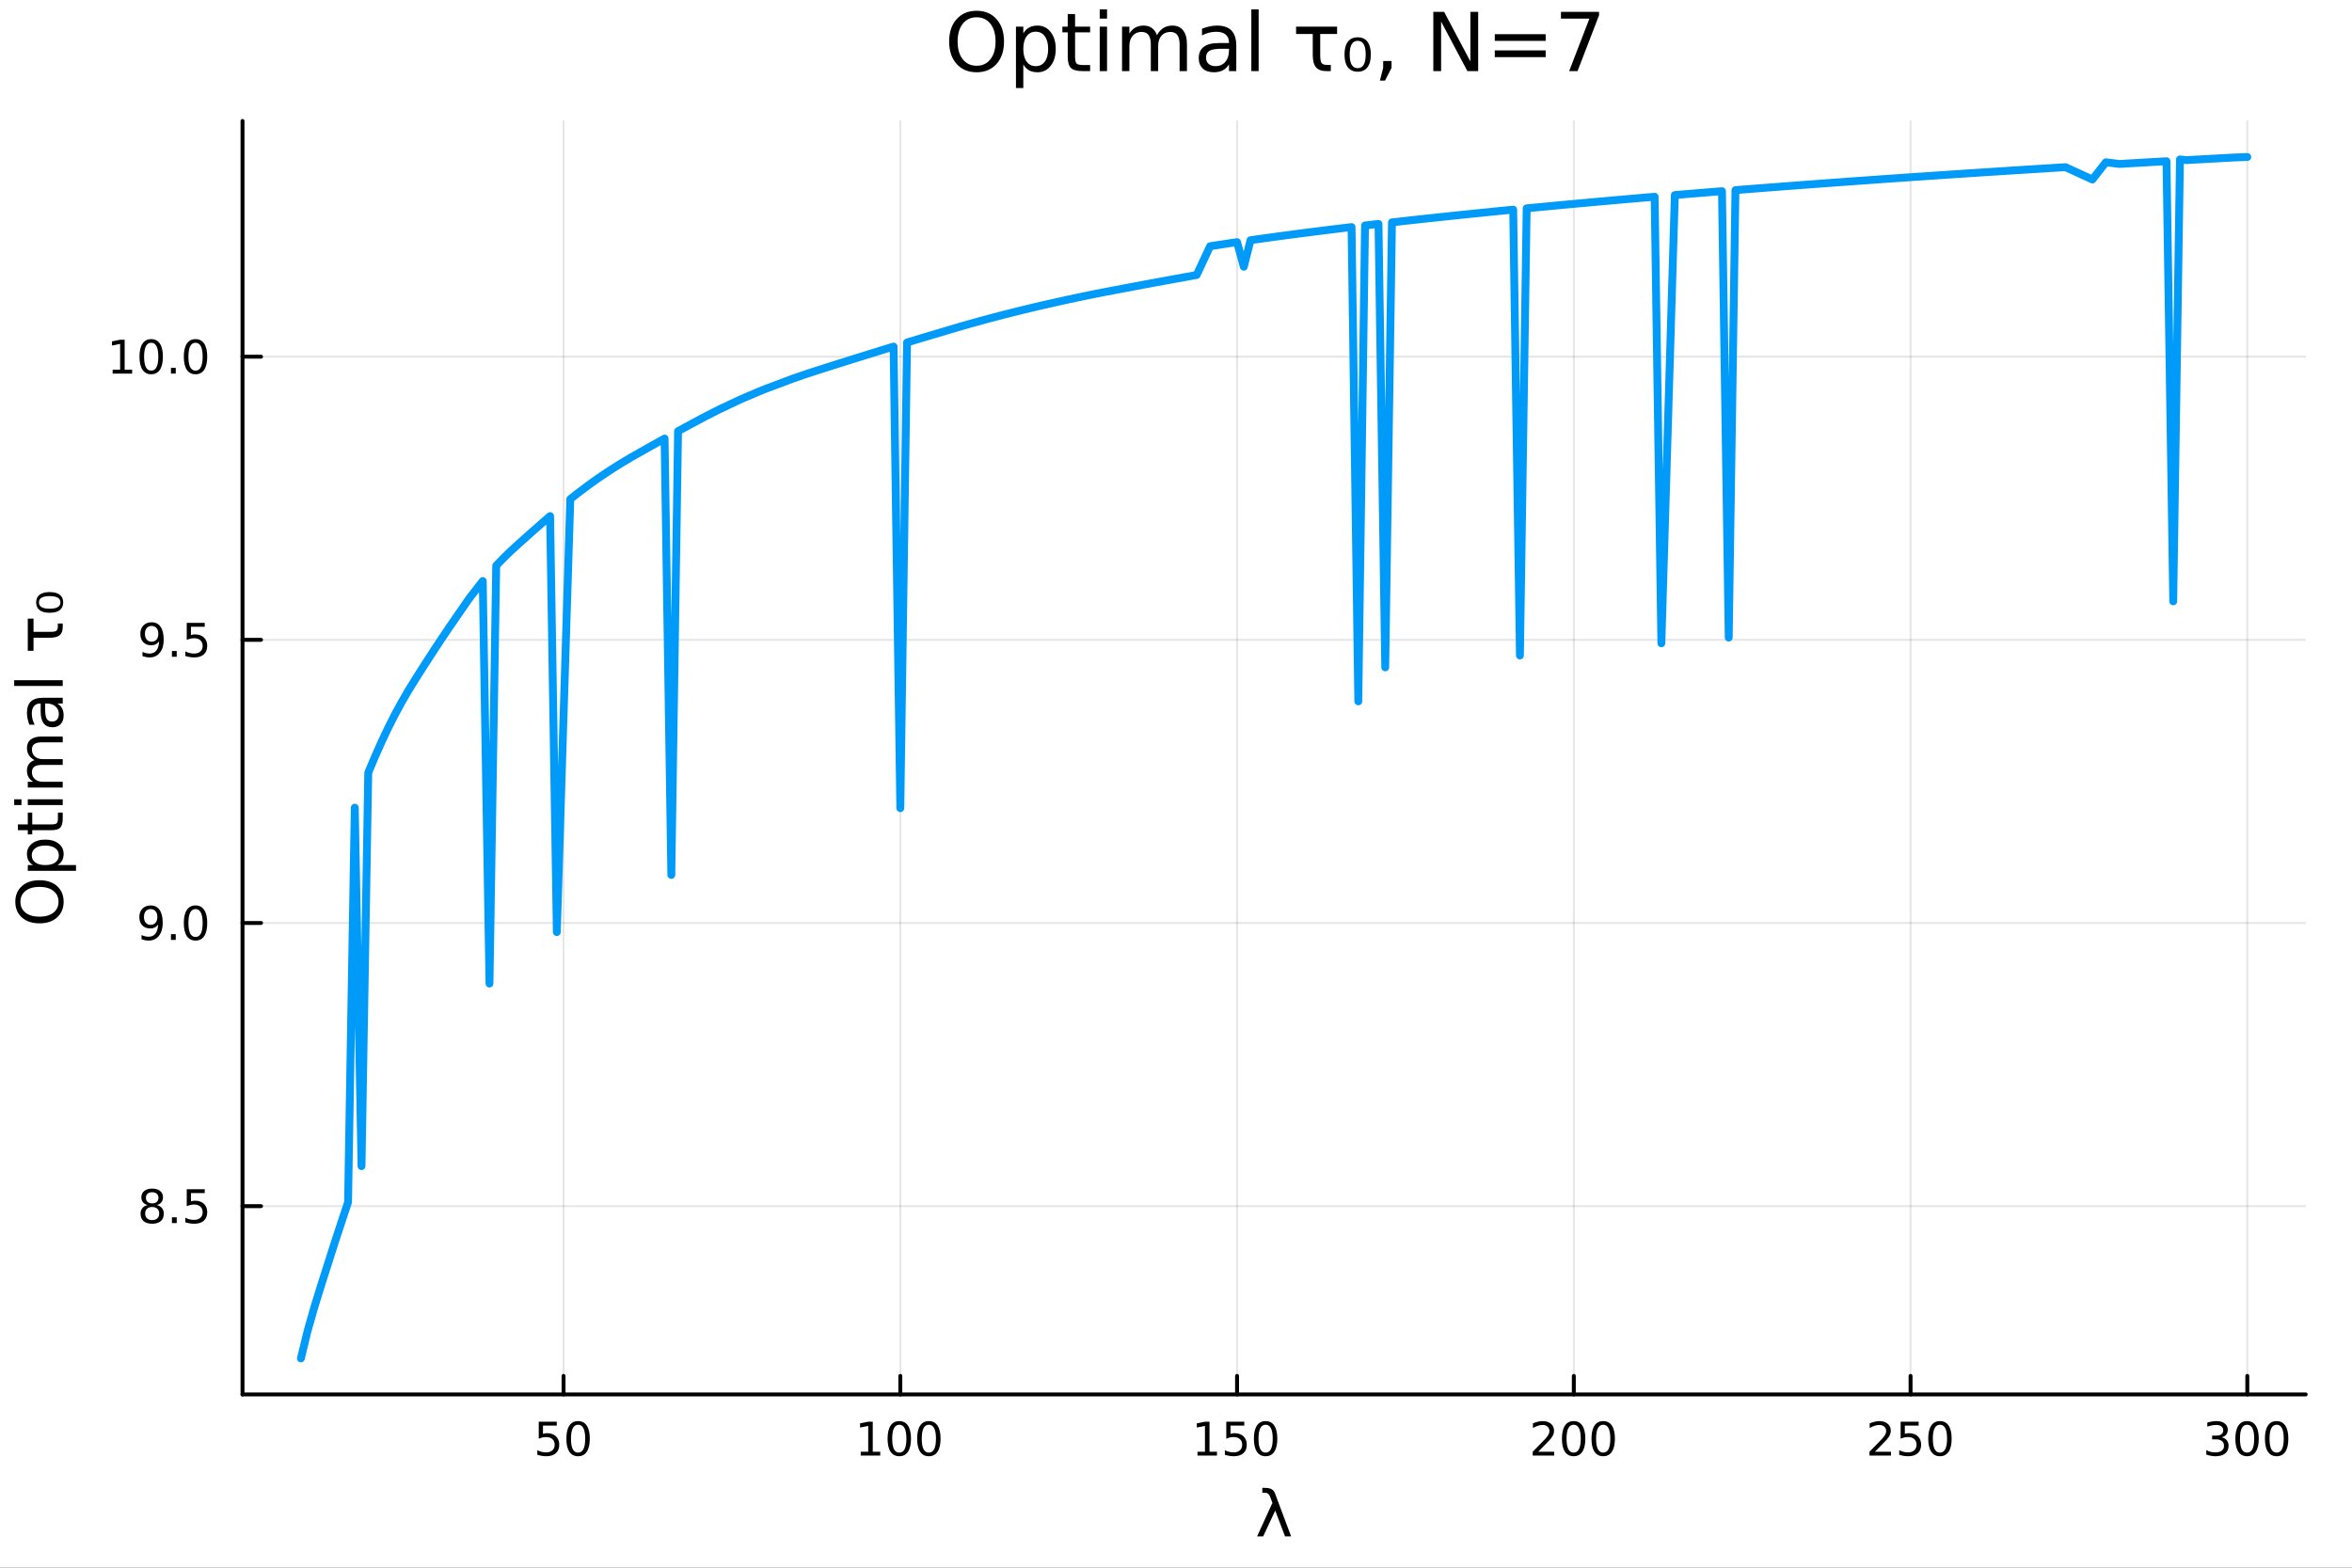 <?xml version="1.0" encoding="utf-8"?>
<svg xmlns="http://www.w3.org/2000/svg" xmlns:xlink="http://www.w3.org/1999/xlink" width="600" height="400" viewBox="0 0 2400 1600">
<rect x="0" y="0" width="2400" height="1600" fill="#333333" stroke="none"/>
<defs>
  <clipPath id="clip450">
    <rect x="0" y="0" width="2400" height="1600"/>
  </clipPath>
</defs>
<path clip-path="url(#clip450)" d="M0 1600 L2400 1600 L2400 8.88178e-14 L0 8.88178e-14  Z" fill="#ffffff" fill-rule="evenodd" fill-opacity="1"/>
<defs>
  <clipPath id="clip451">
    <rect x="480" y="0" width="1681" height="1600"/>
  </clipPath>
</defs>
<path clip-path="url(#clip450)" d="M247.459 1423.18 L2352.76 1423.18 L2352.76 123.472 L247.459 123.472  Z" fill="#ffffff" fill-rule="evenodd" fill-opacity="1"/>
<defs>
  <clipPath id="clip452">
    <rect x="247" y="123" width="2106" height="1301"/>
  </clipPath>
</defs>
<polyline clip-path="url(#clip452)" style="stroke:#000000; stroke-linecap:round; stroke-linejoin:round; stroke-width:2; stroke-opacity:0.1; fill:none" points="575.067,1423.18 575.067,123.472 "/>
<polyline clip-path="url(#clip452)" style="stroke:#000000; stroke-linecap:round; stroke-linejoin:round; stroke-width:2; stroke-opacity:0.1; fill:none" points="918.688,1423.18 918.688,123.472 "/>
<polyline clip-path="url(#clip452)" style="stroke:#000000; stroke-linecap:round; stroke-linejoin:round; stroke-width:2; stroke-opacity:0.1; fill:none" points="1262.31,1423.18 1262.31,123.472 "/>
<polyline clip-path="url(#clip452)" style="stroke:#000000; stroke-linecap:round; stroke-linejoin:round; stroke-width:2; stroke-opacity:0.1; fill:none" points="1605.93,1423.18 1605.93,123.472 "/>
<polyline clip-path="url(#clip452)" style="stroke:#000000; stroke-linecap:round; stroke-linejoin:round; stroke-width:2; stroke-opacity:0.1; fill:none" points="1949.55,1423.18 1949.55,123.472 "/>
<polyline clip-path="url(#clip452)" style="stroke:#000000; stroke-linecap:round; stroke-linejoin:round; stroke-width:2; stroke-opacity:0.1; fill:none" points="2293.17,1423.18 2293.17,123.472 "/>
<polyline clip-path="url(#clip452)" style="stroke:#000000; stroke-linecap:round; stroke-linejoin:round; stroke-width:2; stroke-opacity:0.1; fill:none" points="247.459,1231.01 2352.76,1231.01 "/>
<polyline clip-path="url(#clip452)" style="stroke:#000000; stroke-linecap:round; stroke-linejoin:round; stroke-width:2; stroke-opacity:0.1; fill:none" points="247.459,942.012 2352.76,942.012 "/>
<polyline clip-path="url(#clip452)" style="stroke:#000000; stroke-linecap:round; stroke-linejoin:round; stroke-width:2; stroke-opacity:0.1; fill:none" points="247.459,653.017 2352.76,653.017 "/>
<polyline clip-path="url(#clip452)" style="stroke:#000000; stroke-linecap:round; stroke-linejoin:round; stroke-width:2; stroke-opacity:0.1; fill:none" points="247.459,364.022 2352.76,364.022 "/>
<polyline clip-path="url(#clip450)" style="stroke:#000000; stroke-linecap:round; stroke-linejoin:round; stroke-width:4; stroke-opacity:1; fill:none" points="247.459,1423.18 2352.76,1423.18 "/>
<polyline clip-path="url(#clip450)" style="stroke:#000000; stroke-linecap:round; stroke-linejoin:round; stroke-width:4; stroke-opacity:1; fill:none" points="575.067,1423.18 575.067,1404.28 "/>
<polyline clip-path="url(#clip450)" style="stroke:#000000; stroke-linecap:round; stroke-linejoin:round; stroke-width:4; stroke-opacity:1; fill:none" points="918.688,1423.18 918.688,1404.28 "/>
<polyline clip-path="url(#clip450)" style="stroke:#000000; stroke-linecap:round; stroke-linejoin:round; stroke-width:4; stroke-opacity:1; fill:none" points="1262.31,1423.18 1262.31,1404.28 "/>
<polyline clip-path="url(#clip450)" style="stroke:#000000; stroke-linecap:round; stroke-linejoin:round; stroke-width:4; stroke-opacity:1; fill:none" points="1605.93,1423.18 1605.93,1404.28 "/>
<polyline clip-path="url(#clip450)" style="stroke:#000000; stroke-linecap:round; stroke-linejoin:round; stroke-width:4; stroke-opacity:1; fill:none" points="1949.55,1423.18 1949.55,1404.28 "/>
<polyline clip-path="url(#clip450)" style="stroke:#000000; stroke-linecap:round; stroke-linejoin:round; stroke-width:4; stroke-opacity:1; fill:none" points="2293.17,1423.18 2293.17,1404.28 "/>
<path clip-path="url(#clip450)" d="M549.766 1451.02 L568.123 1451.02 L568.123 1454.96 L554.049 1454.96 L554.049 1463.43 Q555.067 1463.08 556.086 1462.92 Q557.104 1462.73 558.123 1462.73 Q563.91 1462.73 567.289 1465.9 Q570.669 1469.08 570.669 1474.49 Q570.669 1480.07 567.197 1483.17 Q563.724 1486.25 557.405 1486.25 Q555.229 1486.25 552.961 1485.88 Q550.715 1485.51 548.308 1484.77 L548.308 1480.07 Q550.391 1481.2 552.613 1481.76 Q554.836 1482.32 557.312 1482.32 Q561.317 1482.32 563.655 1480.21 Q565.993 1478.1 565.993 1474.49 Q565.993 1470.88 563.655 1468.77 Q561.317 1466.67 557.312 1466.67 Q555.437 1466.67 553.562 1467.08 Q551.711 1467.5 549.766 1468.38 L549.766 1451.02 Z" fill="#000000" fill-rule="nonzero" fill-opacity="1" /><path clip-path="url(#clip450)" d="M589.882 1454.1 Q586.271 1454.1 584.442 1457.66 Q582.636 1461.2 582.636 1468.33 Q582.636 1475.44 584.442 1479.01 Q586.271 1482.55 589.882 1482.55 Q593.516 1482.55 595.322 1479.01 Q597.15 1475.44 597.15 1468.33 Q597.15 1461.2 595.322 1457.66 Q593.516 1454.1 589.882 1454.1 M589.882 1450.39 Q595.692 1450.39 598.747 1455 Q601.826 1459.58 601.826 1468.33 Q601.826 1477.06 598.747 1481.67 Q595.692 1486.25 589.882 1486.25 Q584.072 1486.25 580.993 1481.67 Q577.937 1477.06 577.937 1468.33 Q577.937 1459.58 580.993 1455 Q584.072 1450.39 589.882 1450.39 Z" fill="#000000" fill-rule="nonzero" fill-opacity="1" /><path clip-path="url(#clip450)" d="M878.295 1481.64 L885.934 1481.64 L885.934 1455.28 L877.623 1456.95 L877.623 1452.69 L885.887 1451.02 L890.563 1451.02 L890.563 1481.64 L898.202 1481.64 L898.202 1485.58 L878.295 1485.58 L878.295 1481.64 Z" fill="#000000" fill-rule="nonzero" fill-opacity="1" /><path clip-path="url(#clip450)" d="M917.646 1454.1 Q914.035 1454.1 912.207 1457.66 Q910.401 1461.2 910.401 1468.33 Q910.401 1475.44 912.207 1479.01 Q914.035 1482.55 917.646 1482.55 Q921.281 1482.55 923.086 1479.01 Q924.915 1475.44 924.915 1468.33 Q924.915 1461.2 923.086 1457.66 Q921.281 1454.1 917.646 1454.1 M917.646 1450.39 Q923.456 1450.39 926.512 1455 Q929.591 1459.58 929.591 1468.33 Q929.591 1477.06 926.512 1481.67 Q923.456 1486.25 917.646 1486.25 Q911.836 1486.25 908.757 1481.67 Q905.702 1477.06 905.702 1468.33 Q905.702 1459.58 908.757 1455 Q911.836 1450.39 917.646 1450.39 Z" fill="#000000" fill-rule="nonzero" fill-opacity="1" /><path clip-path="url(#clip450)" d="M947.808 1454.1 Q944.197 1454.1 942.368 1457.66 Q940.563 1461.2 940.563 1468.33 Q940.563 1475.44 942.368 1479.01 Q944.197 1482.55 947.808 1482.55 Q951.442 1482.55 953.248 1479.01 Q955.077 1475.44 955.077 1468.33 Q955.077 1461.2 953.248 1457.66 Q951.442 1454.1 947.808 1454.1 M947.808 1450.39 Q953.618 1450.39 956.674 1455 Q959.753 1459.58 959.753 1468.33 Q959.753 1477.06 956.674 1481.67 Q953.618 1486.25 947.808 1486.25 Q941.998 1486.25 938.919 1481.67 Q935.864 1477.06 935.864 1468.33 Q935.864 1459.58 938.919 1455 Q941.998 1450.39 947.808 1450.39 Z" fill="#000000" fill-rule="nonzero" fill-opacity="1" /><path clip-path="url(#clip450)" d="M1221.92 1481.64 L1229.55 1481.64 L1229.55 1455.28 L1221.24 1456.95 L1221.24 1452.69 L1229.51 1451.02 L1234.18 1451.02 L1234.18 1481.64 L1241.82 1481.64 L1241.82 1485.58 L1221.92 1485.58 L1221.92 1481.64 Z" fill="#000000" fill-rule="nonzero" fill-opacity="1" /><path clip-path="url(#clip450)" d="M1251.31 1451.02 L1269.67 1451.02 L1269.67 1454.96 L1255.6 1454.96 L1255.6 1463.43 Q1256.61 1463.08 1257.63 1462.92 Q1258.65 1462.73 1259.67 1462.73 Q1265.46 1462.73 1268.84 1465.9 Q1272.22 1469.08 1272.22 1474.49 Q1272.22 1480.07 1268.74 1483.17 Q1265.27 1486.25 1258.95 1486.25 Q1256.78 1486.25 1254.51 1485.88 Q1252.26 1485.51 1249.86 1484.77 L1249.86 1480.07 Q1251.94 1481.2 1254.16 1481.76 Q1256.38 1482.32 1258.86 1482.32 Q1262.86 1482.32 1265.2 1480.21 Q1267.54 1478.1 1267.54 1474.49 Q1267.54 1470.88 1265.2 1468.77 Q1262.86 1466.67 1258.86 1466.67 Q1256.98 1466.67 1255.11 1467.08 Q1253.26 1467.5 1251.31 1468.38 L1251.31 1451.02 Z" fill="#000000" fill-rule="nonzero" fill-opacity="1" /><path clip-path="url(#clip450)" d="M1291.43 1454.1 Q1287.82 1454.1 1285.99 1457.66 Q1284.18 1461.2 1284.18 1468.33 Q1284.18 1475.44 1285.99 1479.01 Q1287.82 1482.55 1291.43 1482.55 Q1295.06 1482.55 1296.87 1479.01 Q1298.7 1475.44 1298.7 1468.33 Q1298.7 1461.2 1296.87 1457.66 Q1295.06 1454.1 1291.43 1454.1 M1291.43 1450.39 Q1297.24 1450.39 1300.29 1455 Q1303.37 1459.58 1303.37 1468.33 Q1303.37 1477.06 1300.29 1481.67 Q1297.24 1486.25 1291.43 1486.25 Q1285.62 1486.25 1282.54 1481.67 Q1279.48 1477.06 1279.48 1468.33 Q1279.48 1459.58 1282.54 1455 Q1285.62 1450.39 1291.43 1450.39 Z" fill="#000000" fill-rule="nonzero" fill-opacity="1" /><path clip-path="url(#clip450)" d="M1569.62 1481.64 L1585.94 1481.64 L1585.94 1485.58 L1564 1485.58 L1564 1481.64 Q1566.66 1478.89 1571.24 1474.26 Q1575.85 1469.61 1577.03 1468.27 Q1579.28 1465.74 1580.15 1464.01 Q1581.06 1462.25 1581.06 1460.56 Q1581.06 1457.8 1579.11 1456.07 Q1577.19 1454.33 1574.09 1454.33 Q1571.89 1454.33 1569.44 1455.09 Q1567.01 1455.86 1564.23 1457.41 L1564.23 1452.69 Q1567.05 1451.55 1569.51 1450.97 Q1571.96 1450.39 1574 1450.39 Q1579.37 1450.39 1582.56 1453.08 Q1585.76 1455.77 1585.76 1460.26 Q1585.76 1462.39 1584.95 1464.31 Q1584.16 1466.2 1582.05 1468.8 Q1581.47 1469.47 1578.37 1472.69 Q1575.27 1475.88 1569.62 1481.64 Z" fill="#000000" fill-rule="nonzero" fill-opacity="1" /><path clip-path="url(#clip450)" d="M1605.76 1454.1 Q1602.15 1454.1 1600.32 1457.66 Q1598.51 1461.2 1598.51 1468.33 Q1598.51 1475.44 1600.32 1479.01 Q1602.15 1482.55 1605.76 1482.55 Q1609.39 1482.55 1611.2 1479.01 Q1613.02 1475.44 1613.02 1468.33 Q1613.02 1461.2 1611.2 1457.66 Q1609.39 1454.1 1605.76 1454.1 M1605.76 1450.39 Q1611.57 1450.39 1614.62 1455 Q1617.7 1459.58 1617.7 1468.33 Q1617.7 1477.06 1614.62 1481.67 Q1611.57 1486.25 1605.76 1486.25 Q1599.95 1486.25 1596.87 1481.67 Q1593.81 1477.06 1593.81 1468.33 Q1593.81 1459.58 1596.87 1455 Q1599.95 1450.39 1605.76 1450.39 Z" fill="#000000" fill-rule="nonzero" fill-opacity="1" /><path clip-path="url(#clip450)" d="M1635.92 1454.1 Q1632.31 1454.1 1630.48 1457.66 Q1628.67 1461.2 1628.67 1468.33 Q1628.67 1475.44 1630.48 1479.01 Q1632.31 1482.55 1635.92 1482.55 Q1639.55 1482.55 1641.36 1479.01 Q1643.19 1475.44 1643.19 1468.33 Q1643.19 1461.2 1641.36 1457.66 Q1639.55 1454.1 1635.92 1454.1 M1635.92 1450.39 Q1641.73 1450.39 1644.78 1455 Q1647.86 1459.58 1647.86 1468.33 Q1647.86 1477.06 1644.78 1481.67 Q1641.73 1486.25 1635.92 1486.25 Q1630.11 1486.25 1627.03 1481.67 Q1623.97 1477.06 1623.97 1468.33 Q1623.97 1459.58 1627.03 1455 Q1630.11 1450.39 1635.92 1450.39 Z" fill="#000000" fill-rule="nonzero" fill-opacity="1" /><path clip-path="url(#clip450)" d="M1913.24 1481.64 L1929.56 1481.64 L1929.56 1485.58 L1907.62 1485.58 L1907.62 1481.64 Q1910.28 1478.89 1914.86 1474.26 Q1919.47 1469.61 1920.65 1468.27 Q1922.9 1465.74 1923.78 1464.01 Q1924.68 1462.25 1924.68 1460.56 Q1924.68 1457.8 1922.73 1456.07 Q1920.81 1454.33 1917.71 1454.33 Q1915.51 1454.33 1913.06 1455.09 Q1910.63 1455.86 1907.85 1457.41 L1907.85 1452.69 Q1910.67 1451.55 1913.13 1450.97 Q1915.58 1450.39 1917.62 1450.39 Q1922.99 1450.39 1926.18 1453.08 Q1929.38 1455.77 1929.38 1460.26 Q1929.38 1462.39 1928.57 1464.31 Q1927.78 1466.2 1925.67 1468.8 Q1925.1 1469.47 1921.99 1472.69 Q1918.89 1475.88 1913.24 1481.64 Z" fill="#000000" fill-rule="nonzero" fill-opacity="1" /><path clip-path="url(#clip450)" d="M1939.42 1451.02 L1957.78 1451.02 L1957.78 1454.96 L1943.71 1454.96 L1943.71 1463.43 Q1944.72 1463.08 1945.74 1462.92 Q1946.76 1462.73 1947.78 1462.73 Q1953.57 1462.73 1956.95 1465.9 Q1960.33 1469.08 1960.33 1474.49 Q1960.33 1480.07 1956.85 1483.17 Q1953.38 1486.25 1947.06 1486.25 Q1944.89 1486.25 1942.62 1485.88 Q1940.37 1485.51 1937.97 1484.77 L1937.97 1480.07 Q1940.05 1481.2 1942.27 1481.76 Q1944.49 1482.32 1946.97 1482.32 Q1950.97 1482.32 1953.31 1480.21 Q1955.65 1478.1 1955.65 1474.49 Q1955.65 1470.88 1953.31 1468.77 Q1950.97 1466.67 1946.97 1466.67 Q1945.1 1466.67 1943.22 1467.08 Q1941.37 1467.5 1939.42 1468.38 L1939.42 1451.02 Z" fill="#000000" fill-rule="nonzero" fill-opacity="1" /><path clip-path="url(#clip450)" d="M1979.54 1454.1 Q1975.93 1454.1 1974.1 1457.66 Q1972.29 1461.2 1972.29 1468.33 Q1972.29 1475.44 1974.1 1479.01 Q1975.93 1482.55 1979.54 1482.55 Q1983.17 1482.55 1984.98 1479.01 Q1986.81 1475.44 1986.81 1468.33 Q1986.81 1461.2 1984.98 1457.66 Q1983.17 1454.1 1979.54 1454.1 M1979.54 1450.39 Q1985.35 1450.39 1988.4 1455 Q1991.48 1459.58 1991.48 1468.33 Q1991.48 1477.06 1988.4 1481.67 Q1985.35 1486.25 1979.54 1486.25 Q1973.73 1486.25 1970.65 1481.67 Q1967.59 1477.06 1967.59 1468.33 Q1967.59 1459.58 1970.65 1455 Q1973.73 1450.39 1979.54 1450.39 Z" fill="#000000" fill-rule="nonzero" fill-opacity="1" /><path clip-path="url(#clip450)" d="M2266.93 1466.95 Q2270.29 1467.66 2272.17 1469.93 Q2274.06 1472.2 2274.06 1475.53 Q2274.06 1480.65 2270.54 1483.45 Q2267.03 1486.25 2260.54 1486.25 Q2258.37 1486.25 2256.05 1485.81 Q2253.76 1485.39 2251.31 1484.54 L2251.31 1480.02 Q2253.25 1481.16 2255.57 1481.74 Q2257.88 1482.32 2260.41 1482.32 Q2264.8 1482.32 2267.1 1480.58 Q2269.41 1478.84 2269.41 1475.53 Q2269.41 1472.48 2267.26 1470.77 Q2265.13 1469.03 2261.31 1469.03 L2257.28 1469.03 L2257.28 1465.19 L2261.49 1465.19 Q2264.94 1465.19 2266.77 1463.82 Q2268.6 1462.43 2268.6 1459.84 Q2268.6 1457.18 2266.7 1455.77 Q2264.83 1454.33 2261.31 1454.33 Q2259.39 1454.33 2257.19 1454.75 Q2254.99 1455.16 2252.35 1456.04 L2252.35 1451.88 Q2255.01 1451.14 2257.33 1450.77 Q2259.67 1450.39 2261.73 1450.39 Q2267.05 1450.39 2270.15 1452.83 Q2273.25 1455.23 2273.25 1459.35 Q2273.25 1462.22 2271.61 1464.21 Q2269.97 1466.18 2266.93 1466.95 Z" fill="#000000" fill-rule="nonzero" fill-opacity="1" /><path clip-path="url(#clip450)" d="M2292.93 1454.1 Q2289.32 1454.1 2287.49 1457.66 Q2285.68 1461.2 2285.68 1468.33 Q2285.68 1475.44 2287.49 1479.01 Q2289.32 1482.55 2292.93 1482.55 Q2296.56 1482.55 2298.37 1479.01 Q2300.2 1475.44 2300.2 1468.33 Q2300.2 1461.2 2298.37 1457.66 Q2296.56 1454.1 2292.93 1454.1 M2292.93 1450.39 Q2298.74 1450.39 2301.79 1455 Q2304.87 1459.58 2304.87 1468.33 Q2304.87 1477.06 2301.79 1481.67 Q2298.74 1486.25 2292.93 1486.25 Q2287.12 1486.25 2284.04 1481.67 Q2280.98 1477.06 2280.98 1468.33 Q2280.98 1459.58 2284.04 1455 Q2287.12 1450.39 2292.93 1450.39 Z" fill="#000000" fill-rule="nonzero" fill-opacity="1" /><path clip-path="url(#clip450)" d="M2323.09 1454.1 Q2319.48 1454.1 2317.65 1457.66 Q2315.85 1461.2 2315.85 1468.33 Q2315.85 1475.44 2317.65 1479.01 Q2319.48 1482.55 2323.09 1482.55 Q2326.73 1482.55 2328.53 1479.01 Q2330.36 1475.44 2330.36 1468.33 Q2330.36 1461.2 2328.53 1457.66 Q2326.73 1454.1 2323.09 1454.1 M2323.09 1450.39 Q2328.9 1450.39 2331.96 1455 Q2335.04 1459.58 2335.04 1468.33 Q2335.04 1477.06 2331.96 1481.67 Q2328.9 1486.25 2323.09 1486.25 Q2317.28 1486.25 2314.2 1481.67 Q2311.15 1477.06 2311.15 1468.33 Q2311.15 1459.58 2314.2 1455 Q2317.28 1450.39 2323.09 1450.39 Z" fill="#000000" fill-rule="nonzero" fill-opacity="1" /><path clip-path="url(#clip450)" d="M1301 1524.09 L1317.45 1568.04 L1311.25 1568.04 L1301.25 1541.69 L1288.97 1568.04 L1282.76 1568.04 L1298.39 1533.86 L1296.03 1527.56 Q1294.54 1523.55 1291.13 1523.55 L1288.08 1523.55 L1288.08 1518.52 L1291.8 1518.58 Q1298.99 1518.68 1301 1524.09 Z" fill="#000000" fill-rule="nonzero" fill-opacity="1" /><polyline clip-path="url(#clip450)" style="stroke:#000000; stroke-linecap:round; stroke-linejoin:round; stroke-width:4; stroke-opacity:1; fill:none" points="247.459,1423.18 247.459,123.472 "/>
<polyline clip-path="url(#clip450)" style="stroke:#000000; stroke-linecap:round; stroke-linejoin:round; stroke-width:4; stroke-opacity:1; fill:none" points="247.459,1231.01 266.356,1231.01 "/>
<polyline clip-path="url(#clip450)" style="stroke:#000000; stroke-linecap:round; stroke-linejoin:round; stroke-width:4; stroke-opacity:1; fill:none" points="247.459,942.012 266.356,942.012 "/>
<polyline clip-path="url(#clip450)" style="stroke:#000000; stroke-linecap:round; stroke-linejoin:round; stroke-width:4; stroke-opacity:1; fill:none" points="247.459,653.017 266.356,653.017 "/>
<polyline clip-path="url(#clip450)" style="stroke:#000000; stroke-linecap:round; stroke-linejoin:round; stroke-width:4; stroke-opacity:1; fill:none" points="247.459,364.022 266.356,364.022 "/>
<path clip-path="url(#clip450)" d="M155.278 1231.87 Q151.945 1231.87 150.024 1233.66 Q148.126 1235.44 148.126 1238.56 Q148.126 1241.69 150.024 1243.47 Q151.945 1245.25 155.278 1245.25 Q158.612 1245.25 160.533 1243.47 Q162.454 1241.67 162.454 1238.56 Q162.454 1235.44 160.533 1233.66 Q158.635 1231.87 155.278 1231.87 M150.603 1229.88 Q147.593 1229.14 145.904 1227.08 Q144.237 1225.02 144.237 1222.06 Q144.237 1217.92 147.177 1215.51 Q150.14 1213.1 155.278 1213.1 Q160.44 1213.1 163.38 1215.51 Q166.32 1217.92 166.32 1222.06 Q166.32 1225.02 164.63 1227.08 Q162.964 1229.14 159.978 1229.88 Q163.357 1230.67 165.232 1232.96 Q167.13 1235.25 167.13 1238.56 Q167.13 1243.59 164.052 1246.27 Q160.996 1248.96 155.278 1248.96 Q149.561 1248.96 146.482 1246.27 Q143.427 1243.59 143.427 1238.56 Q143.427 1235.25 145.325 1232.96 Q147.223 1230.67 150.603 1229.88 M148.89 1222.5 Q148.89 1225.18 150.556 1226.69 Q152.246 1228.19 155.278 1228.19 Q158.288 1228.19 159.978 1226.69 Q161.69 1225.18 161.69 1222.5 Q161.69 1219.81 159.978 1218.31 Q158.288 1216.81 155.278 1216.81 Q152.246 1216.81 150.556 1218.31 Q148.89 1219.81 148.89 1222.5 Z" fill="#000000" fill-rule="nonzero" fill-opacity="1" /><path clip-path="url(#clip450)" d="M175.44 1242.41 L180.325 1242.41 L180.325 1248.29 L175.44 1248.29 L175.44 1242.41 Z" fill="#000000" fill-rule="nonzero" fill-opacity="1" /><path clip-path="url(#clip450)" d="M190.556 1213.73 L208.912 1213.73 L208.912 1217.66 L194.838 1217.66 L194.838 1226.13 Q195.857 1225.79 196.875 1225.62 Q197.894 1225.44 198.912 1225.44 Q204.699 1225.44 208.079 1228.61 Q211.459 1231.78 211.459 1237.2 Q211.459 1242.78 207.987 1245.88 Q204.514 1248.96 198.195 1248.96 Q196.019 1248.96 193.75 1248.59 Q191.505 1248.22 189.098 1247.48 L189.098 1242.78 Q191.181 1243.91 193.403 1244.47 Q195.625 1245.02 198.102 1245.02 Q202.107 1245.02 204.445 1242.92 Q206.783 1240.81 206.783 1237.2 Q206.783 1233.59 204.445 1231.48 Q202.107 1229.37 198.102 1229.37 Q196.227 1229.37 194.352 1229.79 Q192.5 1230.21 190.556 1231.09 L190.556 1213.73 Z" fill="#000000" fill-rule="nonzero" fill-opacity="1" /><path clip-path="url(#clip450)" d="M144.422 958.574 L144.422 954.315 Q146.181 955.148 147.987 955.588 Q149.792 956.028 151.528 956.028 Q156.158 956.028 158.589 952.926 Q161.042 949.801 161.39 943.459 Q160.047 945.449 157.987 946.514 Q155.927 947.579 153.427 947.579 Q148.241 947.579 145.209 944.454 Q142.2 941.306 142.2 935.866 Q142.2 930.542 145.348 927.324 Q148.496 924.107 153.728 924.107 Q159.723 924.107 162.871 928.713 Q166.042 933.297 166.042 942.047 Q166.042 950.218 162.153 955.102 Q158.288 959.963 151.737 959.963 Q149.978 959.963 148.172 959.616 Q146.366 959.269 144.422 958.574 M153.728 943.922 Q156.876 943.922 158.704 941.769 Q160.556 939.616 160.556 935.866 Q160.556 932.139 158.704 929.986 Q156.876 927.811 153.728 927.811 Q150.579 927.811 148.728 929.986 Q146.899 932.139 146.899 935.866 Q146.899 939.616 148.728 941.769 Q150.579 943.922 153.728 943.922 Z" fill="#000000" fill-rule="nonzero" fill-opacity="1" /><path clip-path="url(#clip450)" d="M174.445 953.412 L179.329 953.412 L179.329 959.292 L174.445 959.292 L174.445 953.412 Z" fill="#000000" fill-rule="nonzero" fill-opacity="1" /><path clip-path="url(#clip450)" d="M199.514 927.811 Q195.903 927.811 194.075 931.375 Q192.269 934.917 192.269 942.047 Q192.269 949.153 194.075 952.718 Q195.903 956.259 199.514 956.259 Q203.149 956.259 204.954 952.718 Q206.783 949.153 206.783 942.047 Q206.783 934.917 204.954 931.375 Q203.149 927.811 199.514 927.811 M199.514 924.107 Q205.324 924.107 208.38 928.713 Q211.459 933.297 211.459 942.047 Q211.459 950.773 208.38 955.38 Q205.324 959.963 199.514 959.963 Q193.704 959.963 190.625 955.38 Q187.57 950.773 187.57 942.047 Q187.57 933.297 190.625 928.713 Q193.704 924.107 199.514 924.107 Z" fill="#000000" fill-rule="nonzero" fill-opacity="1" /><path clip-path="url(#clip450)" d="M145.417 669.579 L145.417 665.32 Q147.177 666.154 148.982 666.593 Q150.788 667.033 152.524 667.033 Q157.153 667.033 159.584 663.931 Q162.038 660.806 162.385 654.464 Q161.042 656.455 158.982 657.519 Q156.922 658.584 154.422 658.584 Q149.237 658.584 146.204 655.459 Q143.195 652.311 143.195 646.871 Q143.195 641.547 146.343 638.33 Q149.491 635.112 154.723 635.112 Q160.718 635.112 163.866 639.719 Q167.038 644.302 167.038 653.052 Q167.038 661.223 163.149 666.107 Q159.283 670.968 152.732 670.968 Q150.973 670.968 149.167 670.621 Q147.362 670.274 145.417 669.579 M154.723 654.927 Q157.871 654.927 159.7 652.774 Q161.552 650.621 161.552 646.871 Q161.552 643.144 159.7 640.992 Q157.871 638.816 154.723 638.816 Q151.575 638.816 149.723 640.992 Q147.894 643.144 147.894 646.871 Q147.894 650.621 149.723 652.774 Q151.575 654.927 154.723 654.927 Z" fill="#000000" fill-rule="nonzero" fill-opacity="1" /><path clip-path="url(#clip450)" d="M175.44 664.417 L180.325 664.417 L180.325 670.297 L175.44 670.297 L175.44 664.417 Z" fill="#000000" fill-rule="nonzero" fill-opacity="1" /><path clip-path="url(#clip450)" d="M190.556 635.737 L208.912 635.737 L208.912 639.672 L194.838 639.672 L194.838 648.144 Q195.857 647.797 196.875 647.635 Q197.894 647.45 198.912 647.45 Q204.699 647.45 208.079 650.621 Q211.459 653.793 211.459 659.209 Q211.459 664.788 207.987 667.89 Q204.514 670.968 198.195 670.968 Q196.019 670.968 193.75 670.598 Q191.505 670.228 189.098 669.487 L189.098 664.788 Q191.181 665.922 193.403 666.478 Q195.625 667.033 198.102 667.033 Q202.107 667.033 204.445 664.927 Q206.783 662.82 206.783 659.209 Q206.783 655.598 204.445 653.492 Q202.107 651.385 198.102 651.385 Q196.227 651.385 194.352 651.802 Q192.5 652.218 190.556 653.098 L190.556 635.737 Z" fill="#000000" fill-rule="nonzero" fill-opacity="1" /><path clip-path="url(#clip450)" d="M114.931 377.367 L122.57 377.367 L122.57 351.002 L114.26 352.668 L114.26 348.409 L122.524 346.742 L127.2 346.742 L127.2 377.367 L134.839 377.367 L134.839 381.302 L114.931 381.302 L114.931 377.367 Z" fill="#000000" fill-rule="nonzero" fill-opacity="1" /><path clip-path="url(#clip450)" d="M154.283 349.821 Q150.672 349.821 148.843 353.386 Q147.038 356.927 147.038 364.057 Q147.038 371.163 148.843 374.728 Q150.672 378.27 154.283 378.27 Q157.917 378.27 159.723 374.728 Q161.552 371.163 161.552 364.057 Q161.552 356.927 159.723 353.386 Q157.917 349.821 154.283 349.821 M154.283 346.117 Q160.093 346.117 163.149 350.724 Q166.227 355.307 166.227 364.057 Q166.227 372.784 163.149 377.39 Q160.093 381.974 154.283 381.974 Q148.473 381.974 145.394 377.39 Q142.339 372.784 142.339 364.057 Q142.339 355.307 145.394 350.724 Q148.473 346.117 154.283 346.117 Z" fill="#000000" fill-rule="nonzero" fill-opacity="1" /><path clip-path="url(#clip450)" d="M174.445 375.423 L179.329 375.423 L179.329 381.302 L174.445 381.302 L174.445 375.423 Z" fill="#000000" fill-rule="nonzero" fill-opacity="1" /><path clip-path="url(#clip450)" d="M199.514 349.821 Q195.903 349.821 194.075 353.386 Q192.269 356.927 192.269 364.057 Q192.269 371.163 194.075 374.728 Q195.903 378.27 199.514 378.27 Q203.149 378.27 204.954 374.728 Q206.783 371.163 206.783 364.057 Q206.783 356.927 204.954 353.386 Q203.149 349.821 199.514 349.821 M199.514 346.117 Q205.324 346.117 208.38 350.724 Q211.459 355.307 211.459 364.057 Q211.459 372.784 208.38 377.39 Q205.324 381.974 199.514 381.974 Q193.704 381.974 190.625 377.39 Q187.57 372.784 187.57 364.057 Q187.57 355.307 190.625 350.724 Q193.704 346.117 199.514 346.117 Z" fill="#000000" fill-rule="nonzero" fill-opacity="1" /><path clip-path="url(#clip450)" d="M20.845 920.342 Q20.845 927.344 26.064 931.482 Q31.284 935.588 40.292 935.588 Q49.267 935.588 54.487 931.482 Q59.707 927.344 59.707 920.342 Q59.707 913.34 54.487 909.266 Q49.267 905.16 40.292 905.16 Q31.284 905.16 26.064 909.266 Q20.845 913.34 20.845 920.342 M15.625 920.342 Q15.625 910.348 22.341 904.364 Q29.025 898.38 40.292 898.38 Q51.527 898.38 58.243 904.364 Q64.927 910.348 64.927 920.342 Q64.927 930.368 58.243 936.384 Q51.559 942.367 40.292 942.367 Q29.025 942.367 22.341 936.384 Q15.625 930.368 15.625 920.342 Z" fill="#000000" fill-rule="nonzero" fill-opacity="1" /><path clip-path="url(#clip450)" d="M58.657 882.912 L77.563 882.912 L77.563 888.8 L28.356 888.8 L28.356 882.912 L33.767 882.912 Q30.584 881.066 29.056 878.265 Q27.497 875.432 27.497 871.517 Q27.497 865.024 32.653 860.982 Q37.809 856.908 46.212 856.908 Q54.615 856.908 59.771 860.982 Q64.927 865.024 64.927 871.517 Q64.927 875.432 63.399 878.265 Q61.84 881.066 58.657 882.912 M46.212 862.987 Q39.751 862.987 36.09 865.661 Q32.398 868.302 32.398 872.949 Q32.398 877.596 36.09 880.27 Q39.751 882.912 46.212 882.912 Q52.673 882.912 56.365 880.27 Q60.026 877.596 60.026 872.949 Q60.026 868.302 56.365 865.661 Q52.673 862.987 46.212 862.987 Z" fill="#000000" fill-rule="nonzero" fill-opacity="1" /><path clip-path="url(#clip450)" d="M18.235 841.407 L28.356 841.407 L28.356 829.344 L32.908 829.344 L32.908 841.407 L52.259 841.407 Q56.62 841.407 57.861 840.23 Q59.103 839.02 59.103 835.36 L59.103 829.344 L64.004 829.344 L64.004 835.36 Q64.004 842.139 61.49 844.717 Q58.943 847.295 52.259 847.295 L32.908 847.295 L32.908 851.592 L28.356 851.592 L28.356 847.295 L18.235 847.295 L18.235 841.407 Z" fill="#000000" fill-rule="nonzero" fill-opacity="1" /><path clip-path="url(#clip450)" d="M28.356 821.642 L28.356 815.785 L64.004 815.785 L64.004 821.642 L28.356 821.642 M14.479 821.642 L14.479 815.785 L21.895 815.785 L21.895 821.642 L14.479 821.642 Z" fill="#000000" fill-rule="nonzero" fill-opacity="1" /><path clip-path="url(#clip450)" d="M35.199 775.777 Q31.253 773.581 29.375 770.525 Q27.497 767.47 27.497 763.332 Q27.497 757.762 31.412 754.738 Q35.295 751.714 42.488 751.714 L64.004 751.714 L64.004 757.603 L42.679 757.603 Q37.555 757.603 35.072 759.417 Q32.589 761.231 32.589 764.955 Q32.589 769.507 35.613 772.148 Q38.637 774.79 43.857 774.79 L64.004 774.79 L64.004 780.678 L42.679 780.678 Q37.523 780.678 35.072 782.493 Q32.589 784.307 32.589 788.094 Q32.589 792.582 35.645 795.224 Q38.669 797.866 43.857 797.866 L64.004 797.866 L64.004 803.754 L28.356 803.754 L28.356 797.866 L33.894 797.866 Q30.616 795.861 29.056 793.06 Q27.497 790.259 27.497 786.408 Q27.497 782.524 29.47 779.819 Q31.444 777.082 35.199 775.777 Z" fill="#000000" fill-rule="nonzero" fill-opacity="1" /><path clip-path="url(#clip450)" d="M46.085 723.833 Q46.085 730.93 47.708 733.668 Q49.331 736.405 53.246 736.405 Q56.365 736.405 58.211 734.368 Q60.026 732.299 60.026 728.766 Q60.026 723.896 56.588 720.968 Q53.119 718.008 47.39 718.008 L46.085 718.008 L46.085 723.833 M43.666 712.152 L64.004 712.152 L64.004 718.008 L58.593 718.008 Q61.84 720.013 63.399 723.005 Q64.927 725.997 64.927 730.326 Q64.927 735.8 61.872 739.047 Q58.784 742.261 53.628 742.261 Q47.612 742.261 44.557 738.251 Q41.501 734.209 41.501 726.22 L41.501 718.008 L40.928 718.008 Q36.886 718.008 34.69 720.682 Q32.462 723.323 32.462 728.129 Q32.462 731.185 33.194 734.081 Q33.926 736.978 35.39 739.651 L29.98 739.651 Q28.738 736.437 28.133 733.413 Q27.497 730.389 27.497 727.525 Q27.497 719.79 31.507 715.971 Q35.518 712.152 43.666 712.152 Z" fill="#000000" fill-rule="nonzero" fill-opacity="1" /><path clip-path="url(#clip450)" d="M14.479 700.089 L14.479 694.232 L64.004 694.232 L64.004 700.089 L14.479 700.089 Z" fill="#000000" fill-rule="nonzero" fill-opacity="1" /><path clip-path="url(#clip450)" d="M57.511 643.784 Q59.039 642.638 59.039 639.201 L59.039 636.368 L64.004 636.368 L64.004 639.901 Q64.004 645.63 60.949 648.24 Q57.829 650.85 51.082 650.85 L34.213 650.85 L34.213 664.218 L28.356 664.218 L28.356 631.339 L34.213 631.339 L34.213 644.866 L51.432 644.866 Q56.047 644.866 57.511 643.784 Z" fill="#000000" fill-rule="nonzero" fill-opacity="1" /><path clip-path="url(#clip450)" d="M42.456 610.014 Q39.719 611.605 39.719 614.82 Q39.719 618.035 42.456 619.626 Q45.194 621.249 50.668 621.249 Q56.174 621.249 58.912 619.626 Q61.649 618.035 61.649 614.82 Q61.649 611.605 58.912 610.014 Q56.174 608.391 50.668 608.391 Q45.194 608.391 42.456 610.014 M36.886 614.82 Q36.886 609.695 40.419 606.99 Q43.952 604.285 50.668 604.285 Q57.416 604.285 60.949 606.99 Q64.482 609.695 64.482 614.82 Q64.482 619.976 60.949 622.682 Q57.416 625.387 50.668 625.387 Q43.952 625.387 40.419 622.682 Q36.886 619.976 36.886 614.82 Z" fill="#000000" fill-rule="nonzero" fill-opacity="1" /><path clip-path="url(#clip450)" d="M996.553 17.646 Q987.641 17.646 982.375 24.289 Q977.149 30.933 977.149 42.397 Q977.149 53.82 982.375 60.464 Q987.641 67.107 996.553 67.107 Q1005.46 67.107 1010.65 60.464 Q1015.88 53.82 1015.88 42.397 Q1015.88 30.933 1010.65 24.289 Q1005.46 17.646 996.553 17.646 M996.553 11.002 Q1009.27 11.002 1016.89 19.55 Q1024.5 28.057 1024.5 42.397 Q1024.5 56.697 1016.89 65.244 Q1009.27 73.751 996.553 73.751 Q983.792 73.751 976.136 65.244 Q968.521 56.737 968.521 42.397 Q968.521 28.057 976.136 19.55 Q983.792 11.002 996.553 11.002 Z" fill="#000000" fill-rule="nonzero" fill-opacity="1" /><path clip-path="url(#clip450)" d="M1044.19 65.77 L1044.19 89.833 L1036.7 89.833 L1036.7 27.206 L1044.19 27.206 L1044.19 34.092 Q1046.54 30.041 1050.11 28.097 Q1053.71 26.112 1058.69 26.112 Q1066.96 26.112 1072.1 32.675 Q1077.29 39.237 1077.29 49.931 Q1077.29 60.626 1072.1 67.188 Q1066.96 73.751 1058.69 73.751 Q1053.71 73.751 1050.11 71.806 Q1046.54 69.821 1044.19 65.77 M1069.55 49.931 Q1069.55 41.708 1066.15 37.05 Q1062.79 32.35 1056.87 32.35 Q1050.96 32.35 1047.55 37.05 Q1044.19 41.708 1044.19 49.931 Q1044.19 58.155 1047.55 62.854 Q1050.96 67.512 1056.87 67.512 Q1062.79 67.512 1066.15 62.854 Q1069.55 58.155 1069.55 49.931 Z" fill="#000000" fill-rule="nonzero" fill-opacity="1" /><path clip-path="url(#clip450)" d="M1097.02 14.324 L1097.02 27.206 L1112.37 27.206 L1112.37 32.999 L1097.02 32.999 L1097.02 57.628 Q1097.02 63.178 1098.51 64.758 Q1100.05 66.338 1104.71 66.338 L1112.37 66.338 L1112.37 72.576 L1104.71 72.576 Q1096.08 72.576 1092.8 69.376 Q1089.52 66.135 1089.52 57.628 L1089.52 32.999 L1084.05 32.999 L1084.05 27.206 L1089.52 27.206 L1089.52 14.324 L1097.02 14.324 Z" fill="#000000" fill-rule="nonzero" fill-opacity="1" /><path clip-path="url(#clip450)" d="M1122.17 27.206 L1129.63 27.206 L1129.63 72.576 L1122.17 72.576 L1122.17 27.206 M1122.17 9.544 L1129.63 9.544 L1129.63 18.983 L1122.17 18.983 L1122.17 9.544 Z" fill="#000000" fill-rule="nonzero" fill-opacity="1" /><path clip-path="url(#clip450)" d="M1180.54 35.915 Q1183.34 30.892 1187.23 28.502 Q1191.12 26.112 1196.38 26.112 Q1203.47 26.112 1207.32 31.095 Q1211.17 36.037 1211.17 45.192 L1211.17 72.576 L1203.68 72.576 L1203.68 45.435 Q1203.68 38.913 1201.37 35.753 Q1199.06 32.594 1194.32 32.594 Q1188.53 32.594 1185.16 36.442 Q1181.8 40.29 1181.8 46.934 L1181.8 72.576 L1174.31 72.576 L1174.31 45.435 Q1174.31 38.873 1172 35.753 Q1169.69 32.594 1164.87 32.594 Q1159.16 32.594 1155.79 36.482 Q1152.43 40.331 1152.43 46.934 L1152.43 72.576 L1144.94 72.576 L1144.94 27.206 L1152.43 27.206 L1152.43 34.254 Q1154.98 30.082 1158.55 28.097 Q1162.11 26.112 1167.01 26.112 Q1171.96 26.112 1175.4 28.624 Q1178.88 31.135 1180.54 35.915 Z" fill="#000000" fill-rule="nonzero" fill-opacity="1" /><path clip-path="url(#clip450)" d="M1246.66 49.769 Q1237.62 49.769 1234.14 51.835 Q1230.65 53.901 1230.65 58.884 Q1230.65 62.854 1233.25 65.203 Q1235.88 67.512 1240.38 67.512 Q1246.57 67.512 1250.3 63.137 Q1254.07 58.722 1254.07 51.43 L1254.07 49.769 L1246.66 49.769 M1261.52 46.691 L1261.52 72.576 L1254.07 72.576 L1254.07 65.689 Q1251.52 69.821 1247.71 71.806 Q1243.9 73.751 1238.39 73.751 Q1231.42 73.751 1227.29 69.862 Q1223.2 65.933 1223.2 59.37 Q1223.2 51.714 1228.31 47.825 Q1233.45 43.936 1243.62 43.936 L1254.07 43.936 L1254.07 43.207 Q1254.07 38.062 1250.67 35.267 Q1247.3 32.431 1241.19 32.431 Q1237.3 32.431 1233.61 33.363 Q1229.93 34.295 1226.52 36.158 L1226.52 29.272 Q1230.61 27.692 1234.46 26.922 Q1238.31 26.112 1241.96 26.112 Q1251.8 26.112 1256.66 31.216 Q1261.52 36.32 1261.52 46.691 Z" fill="#000000" fill-rule="nonzero" fill-opacity="1" /><path clip-path="url(#clip450)" d="M1276.88 9.544 L1284.33 9.544 L1284.33 72.576 L1276.88 72.576 L1276.88 9.544 Z" fill="#000000" fill-rule="nonzero" fill-opacity="1" /><path clip-path="url(#clip450)" d="M1348.54 64.312 Q1349.99 66.257 1354.37 66.257 L1357.97 66.257 L1357.97 72.576 L1353.48 72.576 Q1346.19 72.576 1342.86 68.687 Q1339.54 64.717 1339.54 56.129 L1339.54 34.66 L1322.53 34.66 L1322.53 27.206 L1364.37 27.206 L1364.37 34.66 L1347.16 34.66 L1347.16 56.575 Q1347.16 62.449 1348.54 64.312 Z" fill="#000000" fill-rule="nonzero" fill-opacity="1" /><path clip-path="url(#clip450)" d="M1391.52 45.151 Q1389.49 41.668 1385.4 41.668 Q1381.31 41.668 1379.28 45.151 Q1377.22 48.635 1377.22 55.603 Q1377.22 62.611 1379.28 66.095 Q1381.31 69.578 1385.4 69.578 Q1389.49 69.578 1391.52 66.095 Q1393.58 62.611 1393.58 55.603 Q1393.58 48.635 1391.52 45.151 M1385.4 38.062 Q1391.92 38.062 1395.36 42.559 Q1398.81 47.055 1398.81 55.603 Q1398.81 64.191 1395.36 68.687 Q1391.92 73.184 1385.4 73.184 Q1378.84 73.184 1375.39 68.687 Q1371.95 64.191 1371.95 55.603 Q1371.95 47.055 1375.39 42.559 Q1378.84 38.062 1385.4 38.062 Z" fill="#000000" fill-rule="nonzero" fill-opacity="1" /><path clip-path="url(#clip450)" d="M1411.41 62.287 L1419.95 62.287 L1419.95 69.254 L1413.31 82.217 L1408.08 82.217 L1411.41 69.254 L1411.41 62.287 Z" fill="#000000" fill-rule="nonzero" fill-opacity="1" /><path clip-path="url(#clip450)" d="M1462.57 12.096 L1473.59 12.096 L1500.4 62.692 L1500.4 12.096 L1508.34 12.096 L1508.34 72.576 L1497.33 72.576 L1470.51 21.98 L1470.51 72.576 L1462.57 72.576 L1462.57 12.096 Z" fill="#000000" fill-rule="nonzero" fill-opacity="1" /><path clip-path="url(#clip450)" d="M1525.28 34.903 L1577.21 34.903 L1577.21 41.708 L1525.28 41.708 L1525.28 34.903 M1525.28 51.43 L1577.21 51.43 L1577.21 58.317 L1525.28 58.317 L1525.28 51.43 Z" fill="#000000" fill-rule="nonzero" fill-opacity="1" /><path clip-path="url(#clip450)" d="M1592.81 12.096 L1631.69 12.096 L1631.69 15.58 L1609.74 72.576 L1601.19 72.576 L1621.85 18.983 L1592.81 18.983 L1592.81 12.096 Z" fill="#000000" fill-rule="nonzero" fill-opacity="1" /><polyline clip-path="url(#clip452)" style="stroke:#009af9; stroke-linecap:round; stroke-linejoin:round; stroke-width:8; stroke-opacity:1; fill:none" points="307.043,1386.4 313.915,1358.14 320.787,1334.02 327.66,1311.77 341.405,1268.68 348.277,1247.74 355.15,1227.08 362.022,824.315 368.894,1190.17 375.767,788.574 382.639,772.286 389.512,756.778 396.384,742.298 403.256,728.769 410.129,716.124 417.001,704.301 423.874,693.202 430.746,682.37 437.619,671.693 444.491,661.164 451.363,650.778 458.236,640.529 478.853,610.715 492.598,592.981 499.47,1003.84 506.343,577.295 513.215,570.146 520.088,563.421 526.96,557.086 540.705,544.778 554.45,532.695 561.322,526.734 568.195,951.266 581.939,509.352 588.812,503.921 602.557,493.642 609.429,488.776 616.302,484.083 623.174,479.555 630.046,475.185 636.919,470.967 643.791,466.894 664.408,455.227 671.281,451.399 678.153,447.594 685.026,892.953 691.898,440.055 698.771,436.32 705.643,432.607 719.388,425.257 733.133,418.25 753.75,408.52 760.622,405.471 774.367,399.645 781.24,396.862 808.729,386.528 822.474,381.801 829.347,379.539 836.219,377.333 843.091,375.141 849.964,372.958 856.836,370.785 863.709,368.62 870.581,366.465 877.453,364.319 884.326,362.182 891.198,360.053 898.071,357.933 904.943,355.822 911.816,353.718 918.688,824.833 925.56,349.537 939.305,345.388 953.05,341.27 973.667,335.152 980.54,333.14 987.412,331.166 994.285,329.229 1001.16,327.33 1008.03,325.466 1014.9,323.637 1021.77,321.842 1028.65,320.08 1035.52,318.351 1042.39,316.654 1056.14,313.35 1063.01,311.743 1083.63,307.091 1090.5,305.595 1097.37,304.125 1104.24,302.68 1117.99,299.865 1124.86,298.494 1166.1,290.693 1172.97,289.427 1179.84,288.165 1193.58,285.649 1200.46,284.397 1221.07,280.658 1234.82,251.295 1248.56,249.166 1255.44,248.132 1262.31,247.116 1269.18,272.23 1276.05,245.132 1296.67,242.259 1303.54,241.327 1310.42,240.406 1317.29,239.496 1324.16,238.597 1331.03,237.708 1337.91,236.829 1344.78,235.959 1351.65,235.099 1365.4,233.405 1372.27,232.571 1379.14,231.745 1386.01,715.832 1392.88,230.118 1399.76,229.315 1406.63,228.52 1413.5,681.134 1420.37,226.952 1427.25,226.178 1434.12,225.411 1440.99,224.651 1454.74,223.149 1461.61,222.408 1468.48,221.673 1475.35,220.943 1482.23,220.22 1489.1,219.502 1495.97,218.79 1502.84,218.084 1509.72,217.382 1523.46,215.996 1530.33,215.311 1537.21,214.63 1544.08,213.955 1550.95,668.994 1557.82,212.619 1564.7,211.958 1578.44,210.651 1585.31,210.003 1592.19,209.361 1599.06,208.723 1605.93,208.089 1612.8,207.459 1619.67,206.834 1626.55,206.213 1633.42,205.596 1640.29,204.982 1647.16,204.373 1654.04,203.768 1667.78,202.569 1674.65,201.976 1681.53,201.386 1688.4,200.799 1695.27,656.548 1709.02,199.062 1715.89,198.49 1722.76,197.921 1729.63,197.356 1736.51,196.794 1743.38,196.236 1750.25,195.68 1757.12,195.128 1764,650.722 1770.87,194.034 1784.61,192.952 1791.49,192.416 1805.23,191.353 1812.1,190.826 1818.98,190.301 1825.85,189.78 1832.72,189.262 1853.34,187.724 1867.08,186.712 1873.95,186.211 1887.7,185.215 1894.57,184.722 1915.19,183.257 1922.06,182.774 1935.81,181.815 1942.68,181.339 1949.55,180.866 1956.42,180.395 1963.3,179.927 1970.17,179.461 1977.04,178.998 1983.91,178.536 1990.79,178.078 1997.66,177.621 2011.4,176.715 2025.15,175.819 2038.89,174.931 2045.76,174.491 2059.51,173.617 2066.38,173.183 2080.13,172.322 2100.74,171.046 2107.62,170.625 2135.11,183.175 2148.85,165.615 2162.6,167.334 2190.09,165.737 2196.96,165.343 2210.7,164.562 2217.58,613.725 2224.45,162.727 2231.32,163.404 2251.94,162.265 2258.81,161.89 2265.68,161.516 2272.55,161.145 2279.43,160.74 2286.3,160.498 2293.17,160.256 "/>
</svg>
